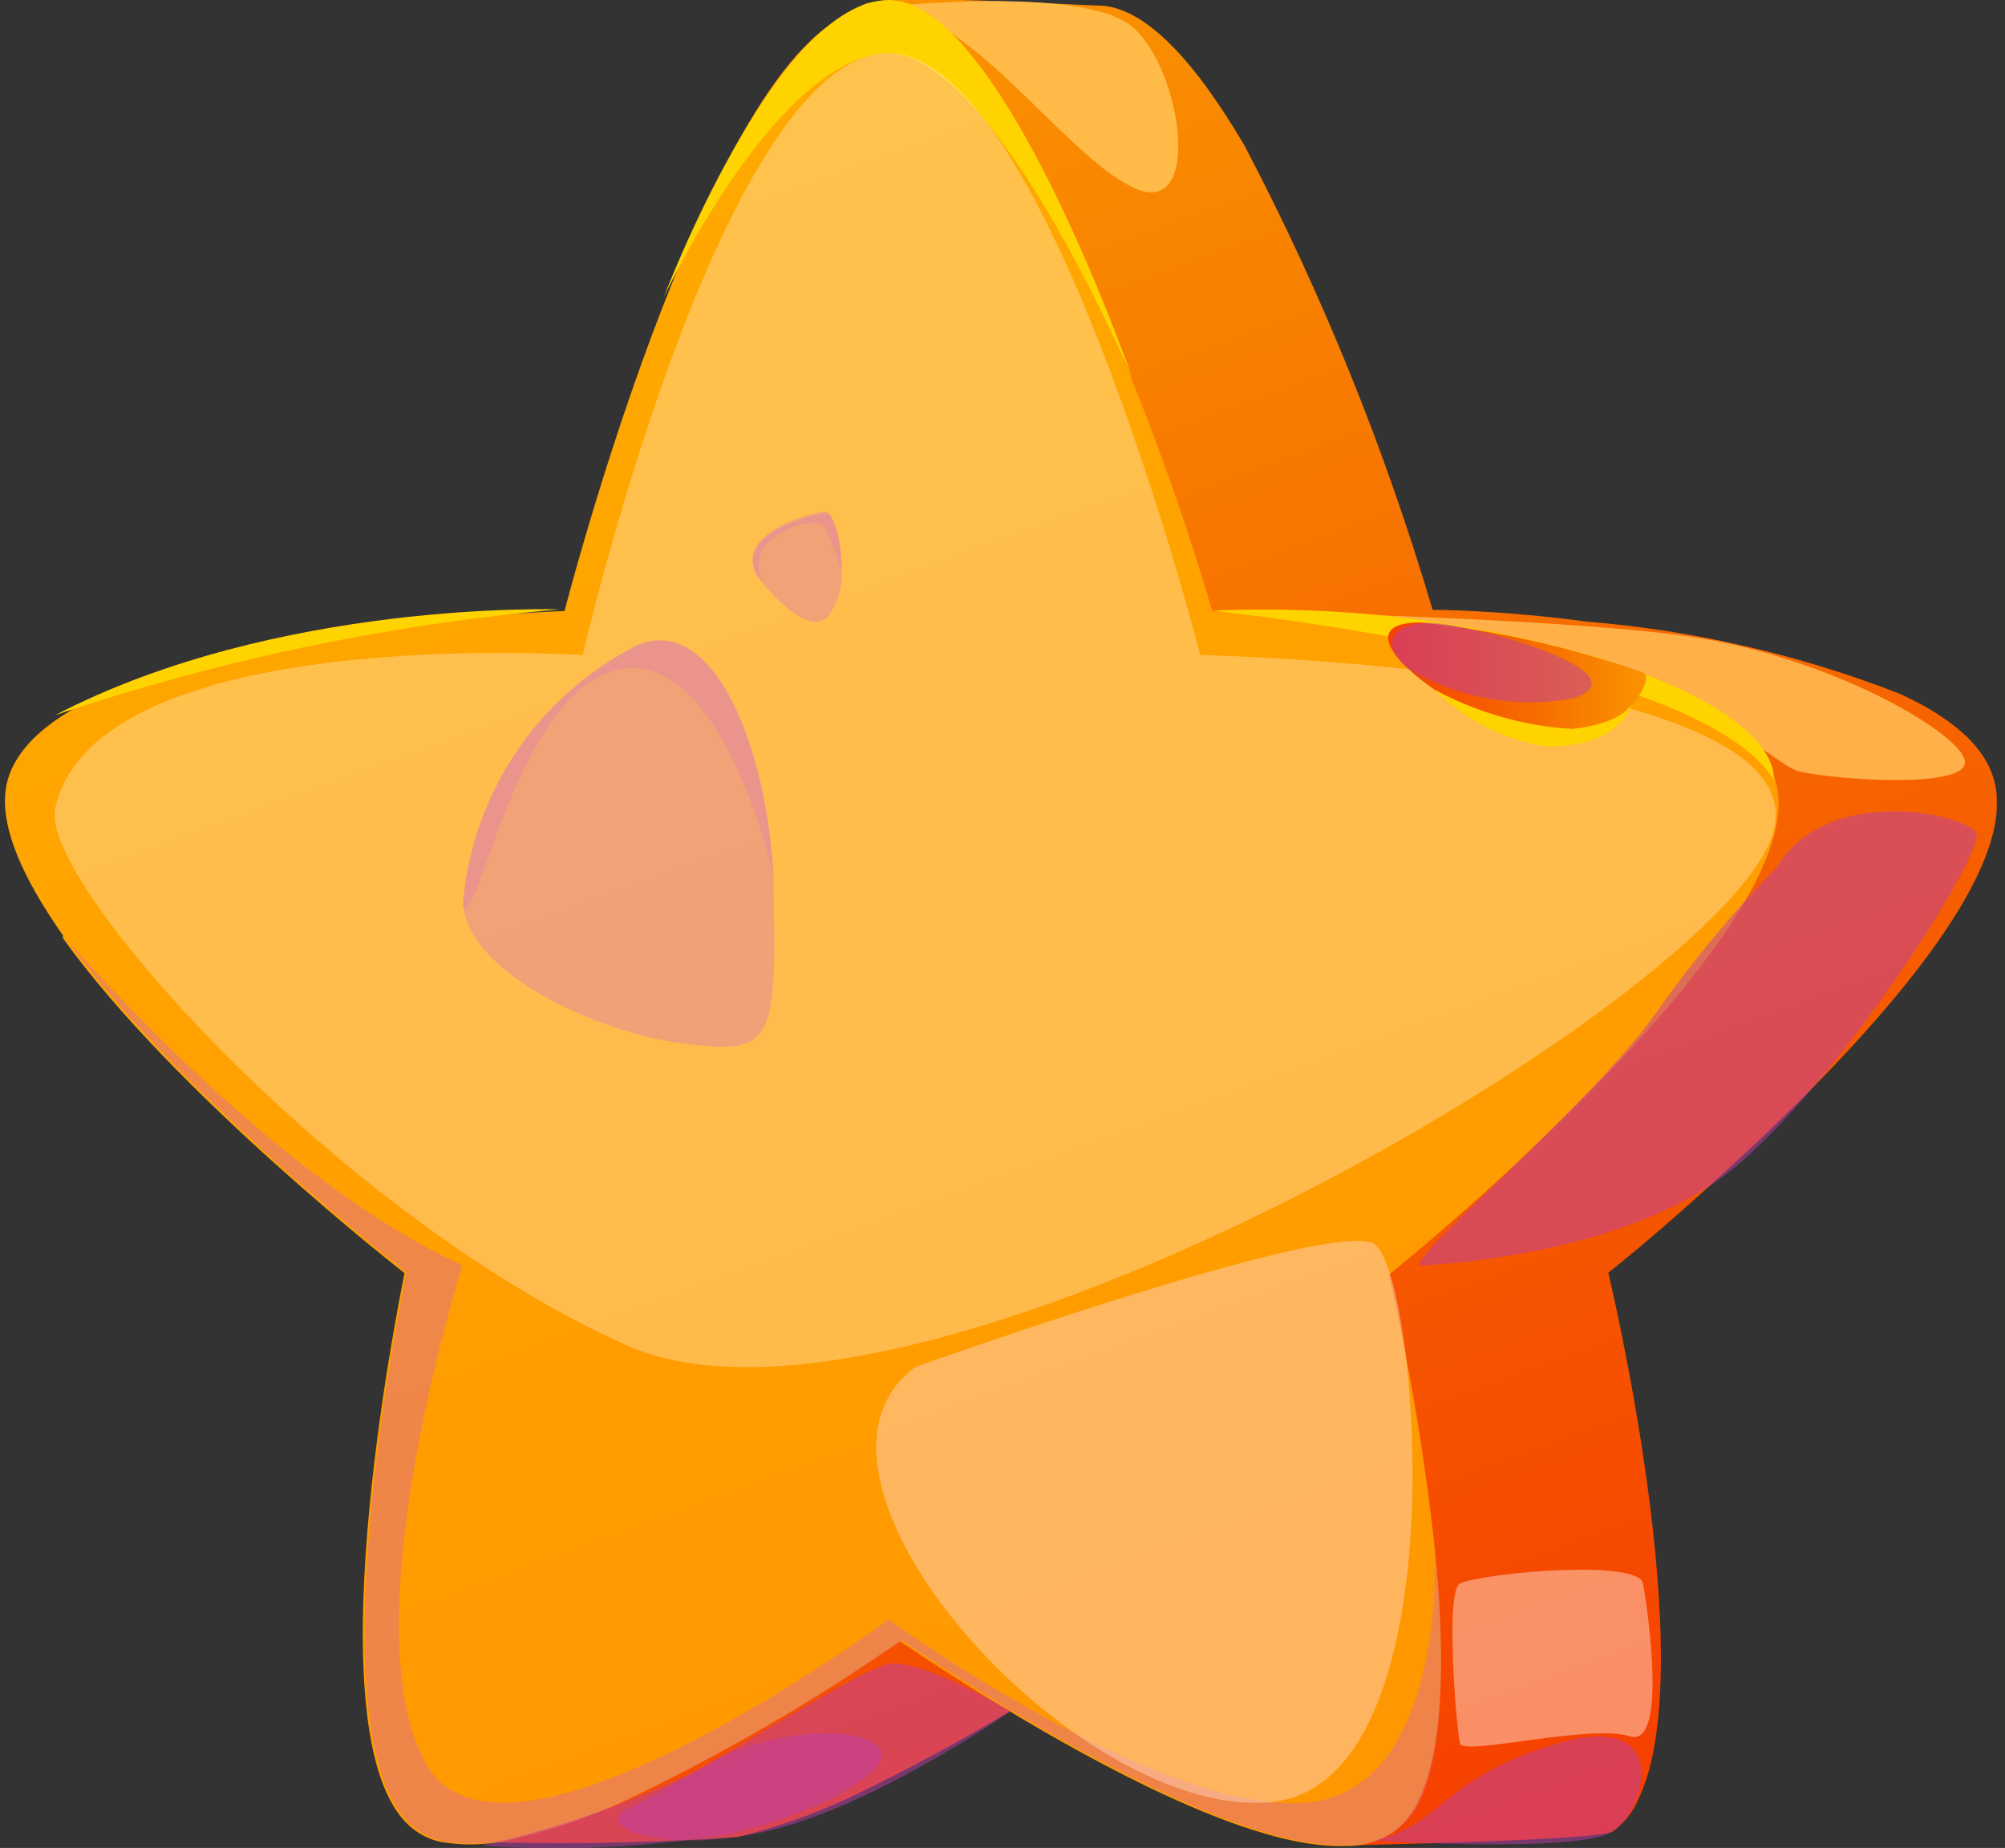 <svg width="51" height="47" viewBox="0 0 51 47" fill="none" xmlns="http://www.w3.org/2000/svg">
<rect x="0" y="0" width="51" height="47" fill="#333333" stroke="none"/>
<g clip-path="url(#clip0_1_450)">
<path d="M40.91 32.37C40.91 32.37 43.31 42.37 41.68 45.75C41.543 46.083 41.314 46.371 41.02 46.58C40.69 46.81 34.68 46.92 34.18 46.94C32.05 47 34.18 45.23 31.65 43.73C31.18 43.45 30.73 43.18 30.34 42.93C29.22 42.23 28.48 41.72 28.48 41.72C26.299 43.233 24.002 44.571 21.61 45.72C20.698 46.146 19.747 46.481 18.77 46.72C16.214 46.899 13.649 46.926 11.09 46.8C8.3 44.87 15.69 32.89 15.8 32.34C15.8 32.34 4.9 23.86 5.63 19.95C6.4 15.95 19.82 15.51 19.82 15.51C19.82 15.51 18.39 2.86 21.92 0.14C22.37 -0.2 27.46 0.14 27.92 0.14C29.15 0.14 30.45 1.65 31.66 3.71C33.635 7.478 35.236 11.43 36.44 15.51C36.44 15.51 38.14 15.51 40.36 15.81C43.085 16.032 45.763 16.648 48.31 17.64C49.61 18.23 50.55 18.99 50.75 19.96C51.32 22.6 46.61 27.35 43.53 30.12C42.04 31.48 40.91 32.37 40.91 32.37Z" fill="url(#paint0_linear_1_450)"/>
<path d="M37.92 30.19C36.44 31.53 35.33 32.42 35.33 32.42C35.845 34.7 36.233 37.007 36.49 39.33V39.33C36.74 41.84 36.77 44.33 36.09 45.77C35.944 46.098 35.717 46.384 35.43 46.6C35.06 46.843 34.623 46.965 34.18 46.95C32.05 47.02 28.6 45.25 26.06 43.75C25.59 43.47 25.14 43.2 24.75 42.95C23.63 42.25 22.89 41.74 22.89 41.74C20.709 43.253 18.412 44.59 16.02 45.74C15.11 46.169 14.158 46.504 13.18 46.74C12.53 46.927 11.845 46.961 11.18 46.84V46.84C10.965 46.789 10.761 46.697 10.58 46.57C7.78 44.63 10.18 32.93 10.29 32.38C10.29 32.38 4.44 27.83 1.6 23.86V23.79C0.6 22.36 -0.03 21.02 0.16 19.99C0.94 15.99 14.36 15.54 14.36 15.54C14.36 15.54 18.3 0.19 22.32 0.19C23.55 0.19 24.85 1.7 26.06 3.76C28.038 7.523 29.64 11.472 30.84 15.55C30.84 15.55 32.54 15.55 34.76 15.86C37.502 16.077 40.197 16.693 42.76 17.69C44.06 18.29 45 19.05 45.2 20.01C45.72 22.62 41 27.38 37.92 30.19Z" fill="url(#paint1_linear_1_450)"/>
<g style="mix-blend-mode:multiply" opacity="0.5">
<path d="M45.2 22.05C46.48 19.92 50.01 20.69 50.27 21.19C50.53 21.69 46.27 28.35 43.52 30.14C40.77 31.93 36.79 32.14 36.16 32.19C35.53 32.24 40.6 27.98 42.16 25.71C43.074 24.411 44.091 23.187 45.2 22.05V22.05Z" fill="#BD3EA9"/>
</g>
<g style="mix-blend-mode:multiply" opacity="0.5">
<path d="M25.71 43.52C25.71 43.52 23.42 42.17 22.6 42.32C21.78 42.47 17.13 45.51 16.06 45.95C14.99 46.39 16.6 47.18 19.35 46.61C22.1 46.04 25.71 43.52 25.71 43.52Z" fill="#BD3EA9"/>
</g>
<path d="M30.84 15.53C30.84 15.53 39.42 15.68 42.98 16.19C46.54 16.7 49.92 18.66 49.98 19.37C50.04 20.08 46.63 19.83 45.76 19.62C44.89 19.41 42.51 16.07 30.84 15.53Z" fill="#FFB048"/>
<path d="M22.32 0.19C24.52 0.05 26.98 3.87 28.8 4.76C30.62 5.65 30.08 1.76 28.8 0.68C27.52 -0.4 22.32 0.19 22.32 0.19Z" fill="#FFBA48"/>
<g style="mix-blend-mode:multiply" opacity="0.5">
<path d="M34.96 46.81C36.7 46.41 36.7 45.19 39.62 44.34C42.54 43.49 41.89 46.01 41.02 46.58C40.15 47.15 34.96 46.81 34.96 46.81Z" fill="#BD3EA9"/>
</g>
<path d="M30.84 15.53C34.069 15.9 37.27 16.488 40.42 17.29C44.58 18.46 45.11 19.84 45.11 19.84C45.11 19.84 45.48 18.26 40.66 16.73C37.475 15.793 34.157 15.388 30.84 15.53V15.53Z" fill="#FFD300"/>
<path d="M1.4 18.19C5.554 16.786 9.862 15.883 14.23 15.5C14.23 15.5 7.05 15.25 1.4 18.19Z" fill="#FFD300"/>
<path d="M16.88 7.57C16.88 7.57 19.53 1.86 22.32 1.37C25.11 0.88 28.81 9.64 28.81 9.64C28.81 9.64 25.47 -0.02 22.6 3.10131e-05C19.73 0.02 16.88 7.57 16.88 7.57Z" fill="#FFD300"/>
<g style="mix-blend-mode:multiply" opacity="0.5">
<path d="M36.14 45.75C35.994 46.078 35.767 46.364 35.48 46.58C35.11 46.823 34.673 46.946 34.23 46.93C32.1 47 28.65 45.23 26.11 43.73C25.64 43.45 25.19 43.18 24.8 42.93C23.68 42.23 22.94 41.72 22.94 41.72C20.759 43.233 18.462 44.571 16.07 45.72C15.16 46.149 14.208 46.484 13.23 46.72C12.58 46.907 11.896 46.941 11.23 46.82V46.82C11.015 46.769 10.811 46.677 10.63 46.55C7.83 44.61 10.23 32.91 10.34 32.36C10.34 32.36 4.49 27.81 1.65 23.84C2.24 24.52 7.1 30.06 11.76 32.18C11.76 32.18 8.83 41.46 10.87 44.91C12.91 48.36 22.6 41.19 22.6 41.19C22.6 41.19 29.24 46.01 33.06 45.86C36.7 45.71 36.52 39.86 36.49 39.3C36.74 41.82 36.77 44.36 36.14 45.75Z" fill="#E07090"/>
</g>
<g style="mix-blend-mode:soft-light" opacity="0.3">
<path d="M1.4 20.57C0.99 22.42 8.65 30.97 15.95 34.22C23.25 37.47 43.77 25.46 45.09 21.22C46.41 16.98 30.53 16.66 30.53 16.66C30.53 16.66 26.45 0.66 22.32 1.37C18.19 2.08 14.82 16.66 14.82 16.66C14.82 16.66 2.43 15.83 1.4 20.57Z" fill="white"/>
</g>
<g style="mix-blend-mode:multiply" opacity="0.5">
<path d="M23.28 34.77C19.52 37.56 27.33 46.25 32.28 45.84C37.23 45.43 36.08 32.26 34.94 31.63C33.8 31 23.28 34.77 23.28 34.77Z" fill="#FFD4BD"/>
</g>
<g style="mix-blend-mode:multiply" opacity="0.5">
<path d="M17.38 26.54C15.26 26.28 12.05 24.82 11.79 23.11C11.775 23.017 11.775 22.923 11.79 22.83C11.93 21.491 12.401 20.207 13.16 19.096C13.92 17.983 14.944 17.078 16.14 16.46C18.03 15.53 19.46 18.68 19.68 22.21C19.68 22.4 19.68 22.6 19.68 22.81C19.76 26.59 19.6 26.82 17.38 26.54Z" fill="#E386A2"/>
</g>
<g style="mix-blend-mode:multiply" opacity="0.5">
<path d="M21.41 14.53C21.435 14.943 21.311 15.351 21.06 15.68C20.67 16.09 19.98 15.48 19.55 15.01C19.36 14.79 19.23 14.61 19.23 14.61C18.76 13.61 20.54 13.12 20.98 13.06C21.19 12.97 21.42 13.77 21.41 14.53Z" fill="#E386A2"/>
</g>
<g style="mix-blend-mode:multiply" opacity="0.5">
<path d="M19.66 22.19C19.42 21.19 18.1 16.5 15.73 17.03C13.18 17.59 12.17 23.48 11.79 23.09C11.775 22.997 11.775 22.903 11.79 22.81C11.93 21.471 12.401 20.188 13.16 19.076C13.92 17.963 14.944 17.058 16.14 16.44C18.01 15.53 19.44 18.68 19.66 22.19Z" fill="#E386A2"/>
</g>
<g style="mix-blend-mode:multiply" opacity="0.5">
<path d="M21.41 14.53C21.297 14.146 21.153 13.771 20.98 13.41C20.85 13.25 20.21 13.2 19.54 13.79C19.462 13.866 19.401 13.957 19.358 14.058C19.316 14.158 19.295 14.266 19.295 14.375C19.295 14.484 19.316 14.592 19.358 14.692C19.401 14.793 19.462 14.884 19.54 14.96C19.35 14.74 19.22 14.56 19.22 14.56C18.75 13.56 20.53 13.07 20.97 13.01C21.19 12.97 21.42 13.77 21.41 14.53Z" fill="#E386A2"/>
</g>
<path d="M36.14 15.83C33.73 15.83 37.14 18.4 39.14 18.73C41.14 19.06 42.14 17.25 41.81 17.11C39.976 16.465 38.073 16.036 36.14 15.83V15.83Z" fill="url(#paint2_linear_1_450)"/>
<g style="mix-blend-mode:multiply" opacity="0.5">
<path d="M35.84 17.02C37.113 17.772 38.618 18.032 40.07 17.75C41.76 17.11 37.85 16 36.65 15.86C35.45 15.72 35 16.37 35.84 17.02Z" fill="#BD3EA9"/>
</g>
<path d="M36.49 17.54C37.57 18.124 38.764 18.466 39.99 18.54C41.3 18.39 41.49 17.92 41.49 17.92C41.49 17.92 41.27 18.99 39.36 18.99C38.273 18.827 37.267 18.319 36.49 17.54V17.54Z" fill="#FFD300"/>
<g style="mix-blend-mode:soft-light" opacity="0.4">
<path d="M37.14 40.27C36.75 40.45 37.05 44.04 37.14 44.35C37.23 44.66 40.47 43.84 41.45 44.16C42.43 44.48 41.91 40.89 41.79 40.27C41.67 39.65 37.77 40 37.14 40.27Z" fill="white"/>
</g>
<g style="mix-blend-mode:multiply" opacity="0.5">
<path d="M12.24 46.94C14.151 46.521 16.004 45.873 17.76 45.01C19.34 44.01 21.59 43.85 22.29 44.38C22.99 44.91 20.92 46.1 18.53 46.65C16.452 46.991 14.341 47.088 12.24 46.94V46.94Z" fill="#BD3EA9"/>
</g>
</g>
<defs>
<linearGradient id="paint0_linear_1_450" x1="36.23" y1="48.33" x2="19.07" y2="1.19" gradientUnits="userSpaceOnUse">
<stop stop-color="#F63F00"/>
<stop offset="0.55" stop-color="#F66A00"/>
<stop offset="1" stop-color="#FA9300"/>
</linearGradient>
<linearGradient id="paint1_linear_1_450" x1="32.51" y1="47.71" x2="16" y2="2.35" gradientUnits="userSpaceOnUse">
<stop stop-color="#FF9600"/>
<stop offset="1" stop-color="#FFA900"/>
</linearGradient>
<linearGradient id="paint2_linear_1_450" x1="35.29" y1="17.3" x2="41.83" y2="17.3" gradientUnits="userSpaceOnUse">
<stop stop-color="#F63F00"/>
<stop offset="0.55" stop-color="#F66A00"/>
<stop offset="1" stop-color="#FA9300"/>
</linearGradient>
<clipPath id="clip0_1_450">
<rect width="50.79" height="47" fill="white"/>
</clipPath>
</defs>
</svg>

